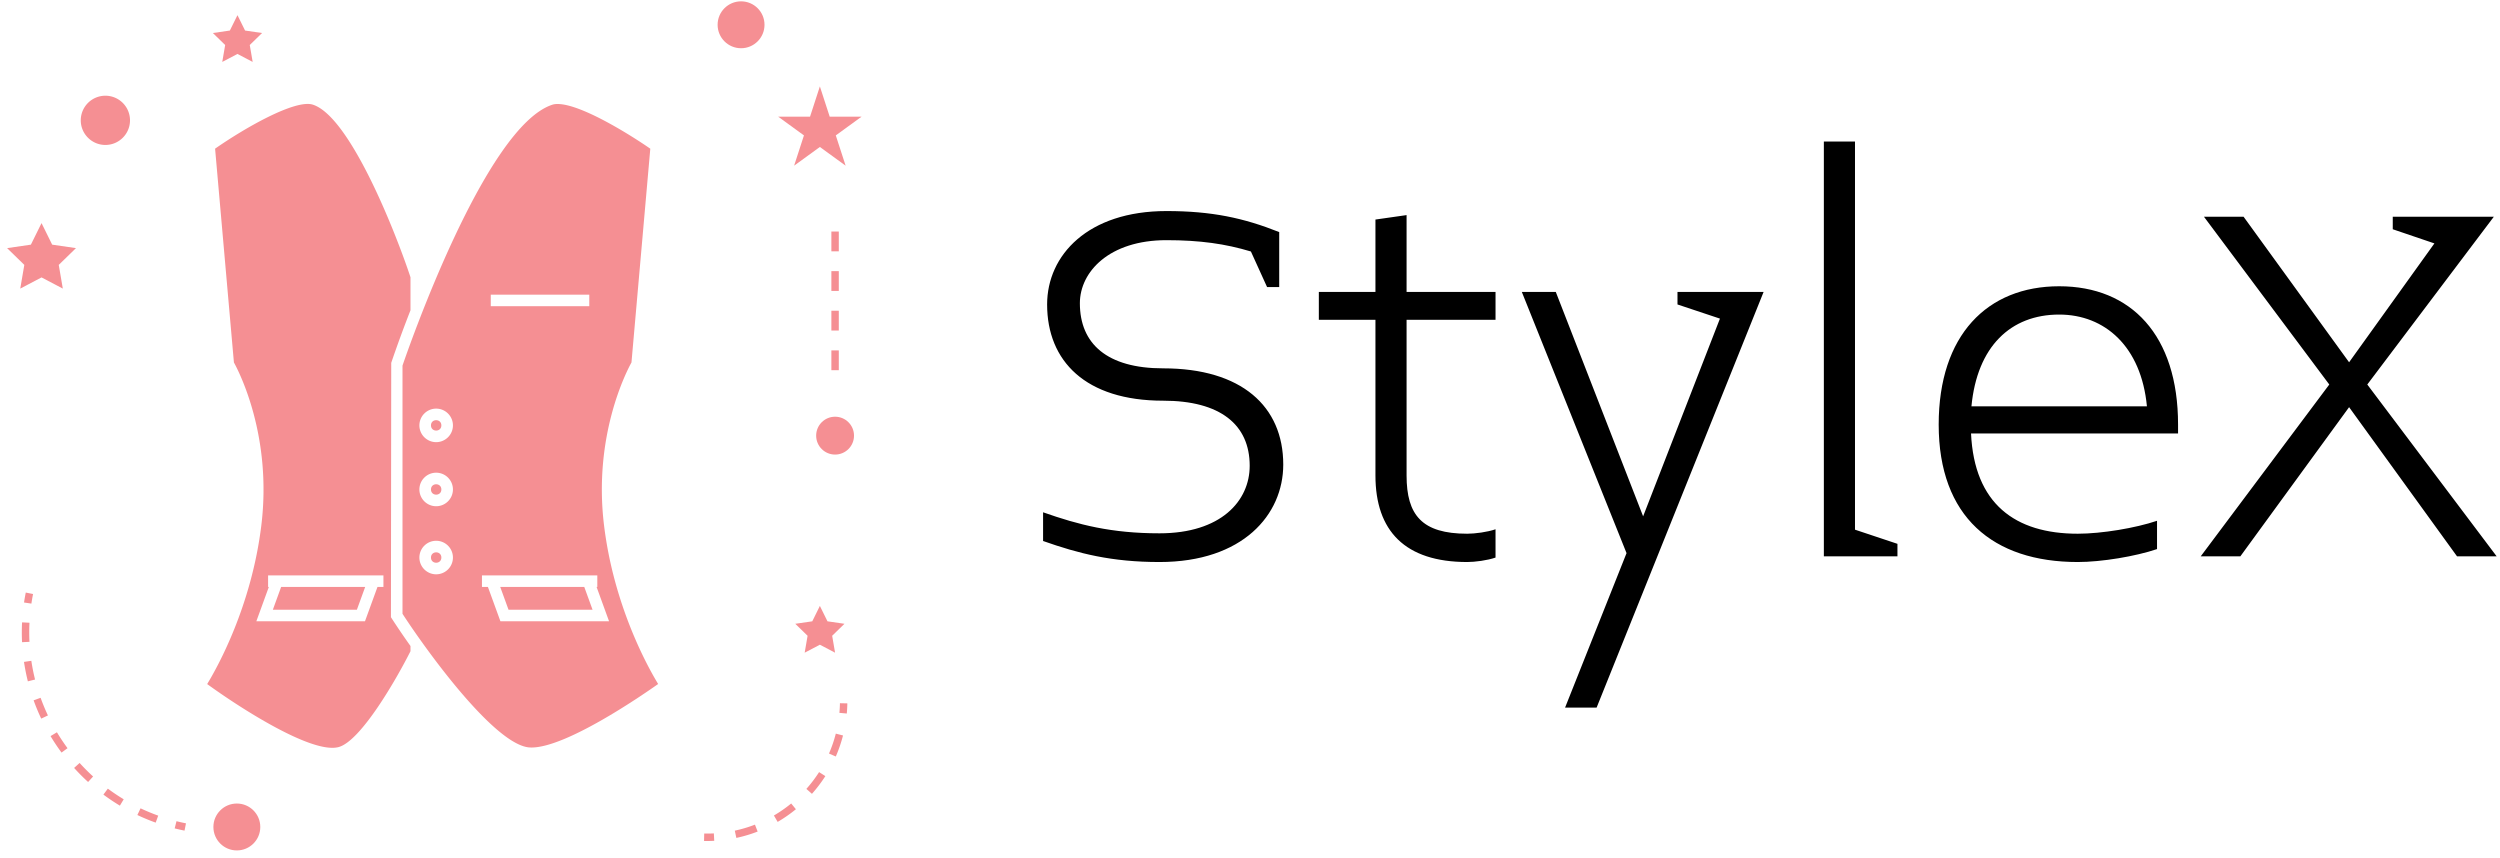 <svg data-v-423bf9ae="" xmlns="http://www.w3.org/2000/svg" viewBox="0 0 265 91" class="iconLeft"><!----><!----><!----><g data-v-423bf9ae="" id="c53f3a9d-d9c1-40b9-866e-8cf8d5c50f99" fill="#000000" transform="matrix(4.286,0,0,4.286,108.166,15)"><path d="M6.50 7.99C6.50 6.55 5.47 5.61 3.53 5.61C2.14 5.61 1.47 5.00 1.47 4.00C1.47 3.22 2.20 2.44 3.61 2.44C4.44 2.44 5.07 2.53 5.70 2.72L6.10 3.60L6.40 3.60L6.40 2.24C5.52 1.89 4.73 1.72 3.61 1.72C1.67 1.72 0.66 2.81 0.66 4.03C0.66 5.43 1.61 6.41 3.53 6.41C4.94 6.41 5.67 7 5.67 8.02C5.67 8.89 4.96 9.69 3.44 9.69C2.25 9.69 1.44 9.48 0.56 9.17L0.56 9.88C1.44 10.19 2.25 10.40 3.44 10.40C5.50 10.40 6.50 9.23 6.50 7.99ZM11.75 10.29L11.75 9.59C11.55 9.66 11.24 9.70 11.05 9.70C9.93 9.70 9.55 9.24 9.55 8.26L9.55 4.41L11.75 4.41L11.75 3.72L9.55 3.72L9.55 1.82L8.78 1.93L8.78 3.72L7.38 3.72L7.38 4.41L8.78 4.41L8.78 8.26C8.78 9.63 9.51 10.40 11.05 10.40C11.24 10.40 11.55 10.36 11.75 10.29ZM18.38 3.72L16.25 3.72L16.25 4.03L17.30 4.38L15.40 9.27L13.24 3.72L12.40 3.72L14.99 10.18L13.47 14L14.25 14ZM21.69 10.26L21.69 9.95L20.64 9.60L20.64 0L19.87 0L19.87 10.26ZM28.63 7C28.63 4.79 27.47 3.58 25.69 3.58C23.91 3.58 22.71 4.79 22.71 7C22.71 9.28 24.05 10.40 26.15 10.40C26.74 10.40 27.58 10.26 28.11 10.08L28.11 9.38C27.58 9.56 26.74 9.70 26.15 9.70C24.60 9.70 23.59 8.96 23.51 7.22L28.63 7.22C28.63 7.15 28.63 7.07 28.63 7ZM27.86 6.55L23.52 6.55C23.66 5.07 24.49 4.28 25.69 4.28C26.82 4.28 27.72 5.07 27.86 6.55ZM36.51 10.26L33.31 6.01L36.44 1.86L33.94 1.86L33.94 2.17L34.97 2.52L32.86 5.46L30.25 1.86L29.27 1.86L32.37 6.01L29.19 10.26L30.17 10.26L32.86 6.57L35.53 10.26Z"></path></g><!----><g data-v-423bf9ae="" id="ad20e6de-0005-4c07-9883-973ebf22b5dd" transform="matrix(1.05,0,0,1.05,-4.535,-5.257)" stroke="none" fill="#f58f93"><circle cx="48.351" cy="47.95" r=".525"></circle><path d="M54.818 64.26l.837 2.299h8.483l-.836-2.299z"></path><path d="M68.068 41.598l1.9-21.58c-2.047-1.419-7-4.512-9.363-4.512-.202 0-.377.024-.519.07-6.787 2.21-14.584 24.73-15.134 26.342V66.97c2.373 3.657 8.979 12.794 12.564 13.461.137.026.292.039.459.039 3.467 0 10.897-5.08 12.786-6.412-1.049-1.725-4.478-7.875-5.467-16.053-1.084-8.978 2.239-15.438 2.774-16.407zm-14.205-6.847h9.946v1.168h-9.946v-1.168zm-5.512 28.234c-.934 0-1.693-.76-1.693-1.692 0-.934.76-1.693 1.693-1.693s1.693.76 1.693 1.693a1.695 1.695 0 01-1.693 1.692zm0-6.873c-.934 0-1.693-.76-1.693-1.693s.76-1.692 1.693-1.692 1.693.759 1.693 1.692-.76 1.693-1.693 1.693zm0-6.469c-.934 0-1.693-.759-1.693-1.692s.76-1.693 1.693-1.693 1.693.76 1.693 1.693-.76 1.692-1.693 1.692zm6.486 18.083l-1.261-3.466h-.602v-1.167h11.645v1.167h-.074l1.26 3.466H54.837zM32.7 64.26l-.836 2.299h8.484l.836-2.299z"></path><path d="M38.456 80.437c2.288-.547 5.986-7.063 7.303-9.689v-.525a77.777 77.777 0 01-1.881-2.764l-.093-.144.03-25.679a124.1 124.1 0 011.944-5.305v-3.334c-1.495-4.516-6.085-16.187-9.845-17.421-1.763-.584-6.873 2.341-9.881 4.44l1.9 21.581c.535.97 3.858 7.43 2.773 16.407-.99 8.188-4.427 14.344-5.472 16.06 3.12 2.267 10.449 7.041 13.222 6.373zM31.458 64.26h-.075v-1.167h11.645v1.167h-.602l-1.261 3.466H30.197l1.261-3.466z"></path><circle cx="48.351" cy="54.419" r=".525"></circle><circle cx="48.351" cy="61.292" r=".525"></circle><circle cx="28.229" cy="88.492" r="2.367"></circle><path d="M6.364 34.141l2.148-1.129 2.148 1.129-.41-2.393 1.738-1.693-2.402-.35-1.074-2.176-1.074 2.176-2.401.35 1.737 1.693zM26.757 11.258l1.535-.806 1.534.806-.293-1.708 1.241-1.21-1.715-.25-.767-1.553-.768 1.553-1.715.25 1.241 1.21zM84.604 67.979l1.242 1.21-.293 1.708 1.534-.805 1.534.805-.293-1.708 1.241-1.21-1.715-.249-.767-1.554-.767 1.554zM87.087 13.73l-.993 3.057H82.88l2.599 1.889-.992 3.056 2.6-1.888 2.6 1.888-.993-3.056 2.599-1.889H88.08z"></path><circle cx="79.131" cy="7.509" r="2.367"></circle><circle cx="88.623" cy="48.986" r="1.911"></circle><path d="M14.958 14.669a2.488 2.488 0 00-2.486 2.485c0 1.371 1.115 2.486 2.486 2.486s2.486-1.115 2.486-2.486a2.488 2.488 0 00-2.486-2.485zM21.953 88.635c.327.083.659.158.994.225l.147-.735a21.157 21.157 0 01-.958-.216l-.183.726zM6.521 68.852c0 .33.008.658.024.986l.749-.037a19.905 19.905 0 01.001-1.928l-.749-.037c-.017.34-.025.678-.025 1.016zM7.859 73.607a19.314 19.314 0 01-.376-1.89l-.742.11c.098.656.229 1.316.391 1.962l.727-.182zM9.422 79.318c.342.57.715 1.13 1.111 1.664l.603-.445a20.247 20.247 0 01-1.07-1.605l-.644.386zM18.187 87.285c.601.285 1.224.543 1.85.768l.253-.706a19.656 19.656 0 01-1.782-.739l-.321.677zM9.157 77.232a19.77 19.77 0 01-.738-1.781l-.706.254c.223.623.481 1.244.767 1.848l.677-.321zM16.808 85.696a19.71 19.71 0 01-1.602-1.074l-.448.602c.535.398 1.095.773 1.663 1.115l.387-.643zM13.213 83.95l.505-.555a19.927 19.927 0 01-1.361-1.366l-.557.502c.445.493.92.971 1.413 1.419zM7.656 64.974l-.735-.147c-.067.335-.125.67-.175 1.004l.742.11c.048-.322.104-.645.168-.967zM89.862 76.014l-.75-.016c-.006.328-.024.652-.054.973l.747.068c.03-.338.049-.68.057-1.025zM80.533 88.256a13.21 13.21 0 01-2.035.607l.156.733a13.972 13.972 0 002.15-.642l-.271-.698zM82.447 87.334l.378.646a14.248 14.248 0 001.842-1.28l-.476-.58a13.62 13.62 0 01-1.744 1.214zM85.725 84.648l.561.498c.498-.561.953-1.162 1.354-1.789l-.632-.404a13.742 13.742 0 01-1.283 1.695zM88.007 81.078l.688.299a14.18 14.18 0 00.728-2.123l-.727-.186a13.276 13.276 0 01-.689 2.01zM75.411 89.155l-.016.75a14.116 14.116 0 001.028-.017l-.039-.748c-.322.016-.646.022-.973.015zM88.248 40.377h.75v2h-.75zM88.248 36.377h.75v2h-.75zM88.248 28.377h.75v2h-.75zM88.248 32.377h.75v2h-.75z"></path></g><!----></svg>